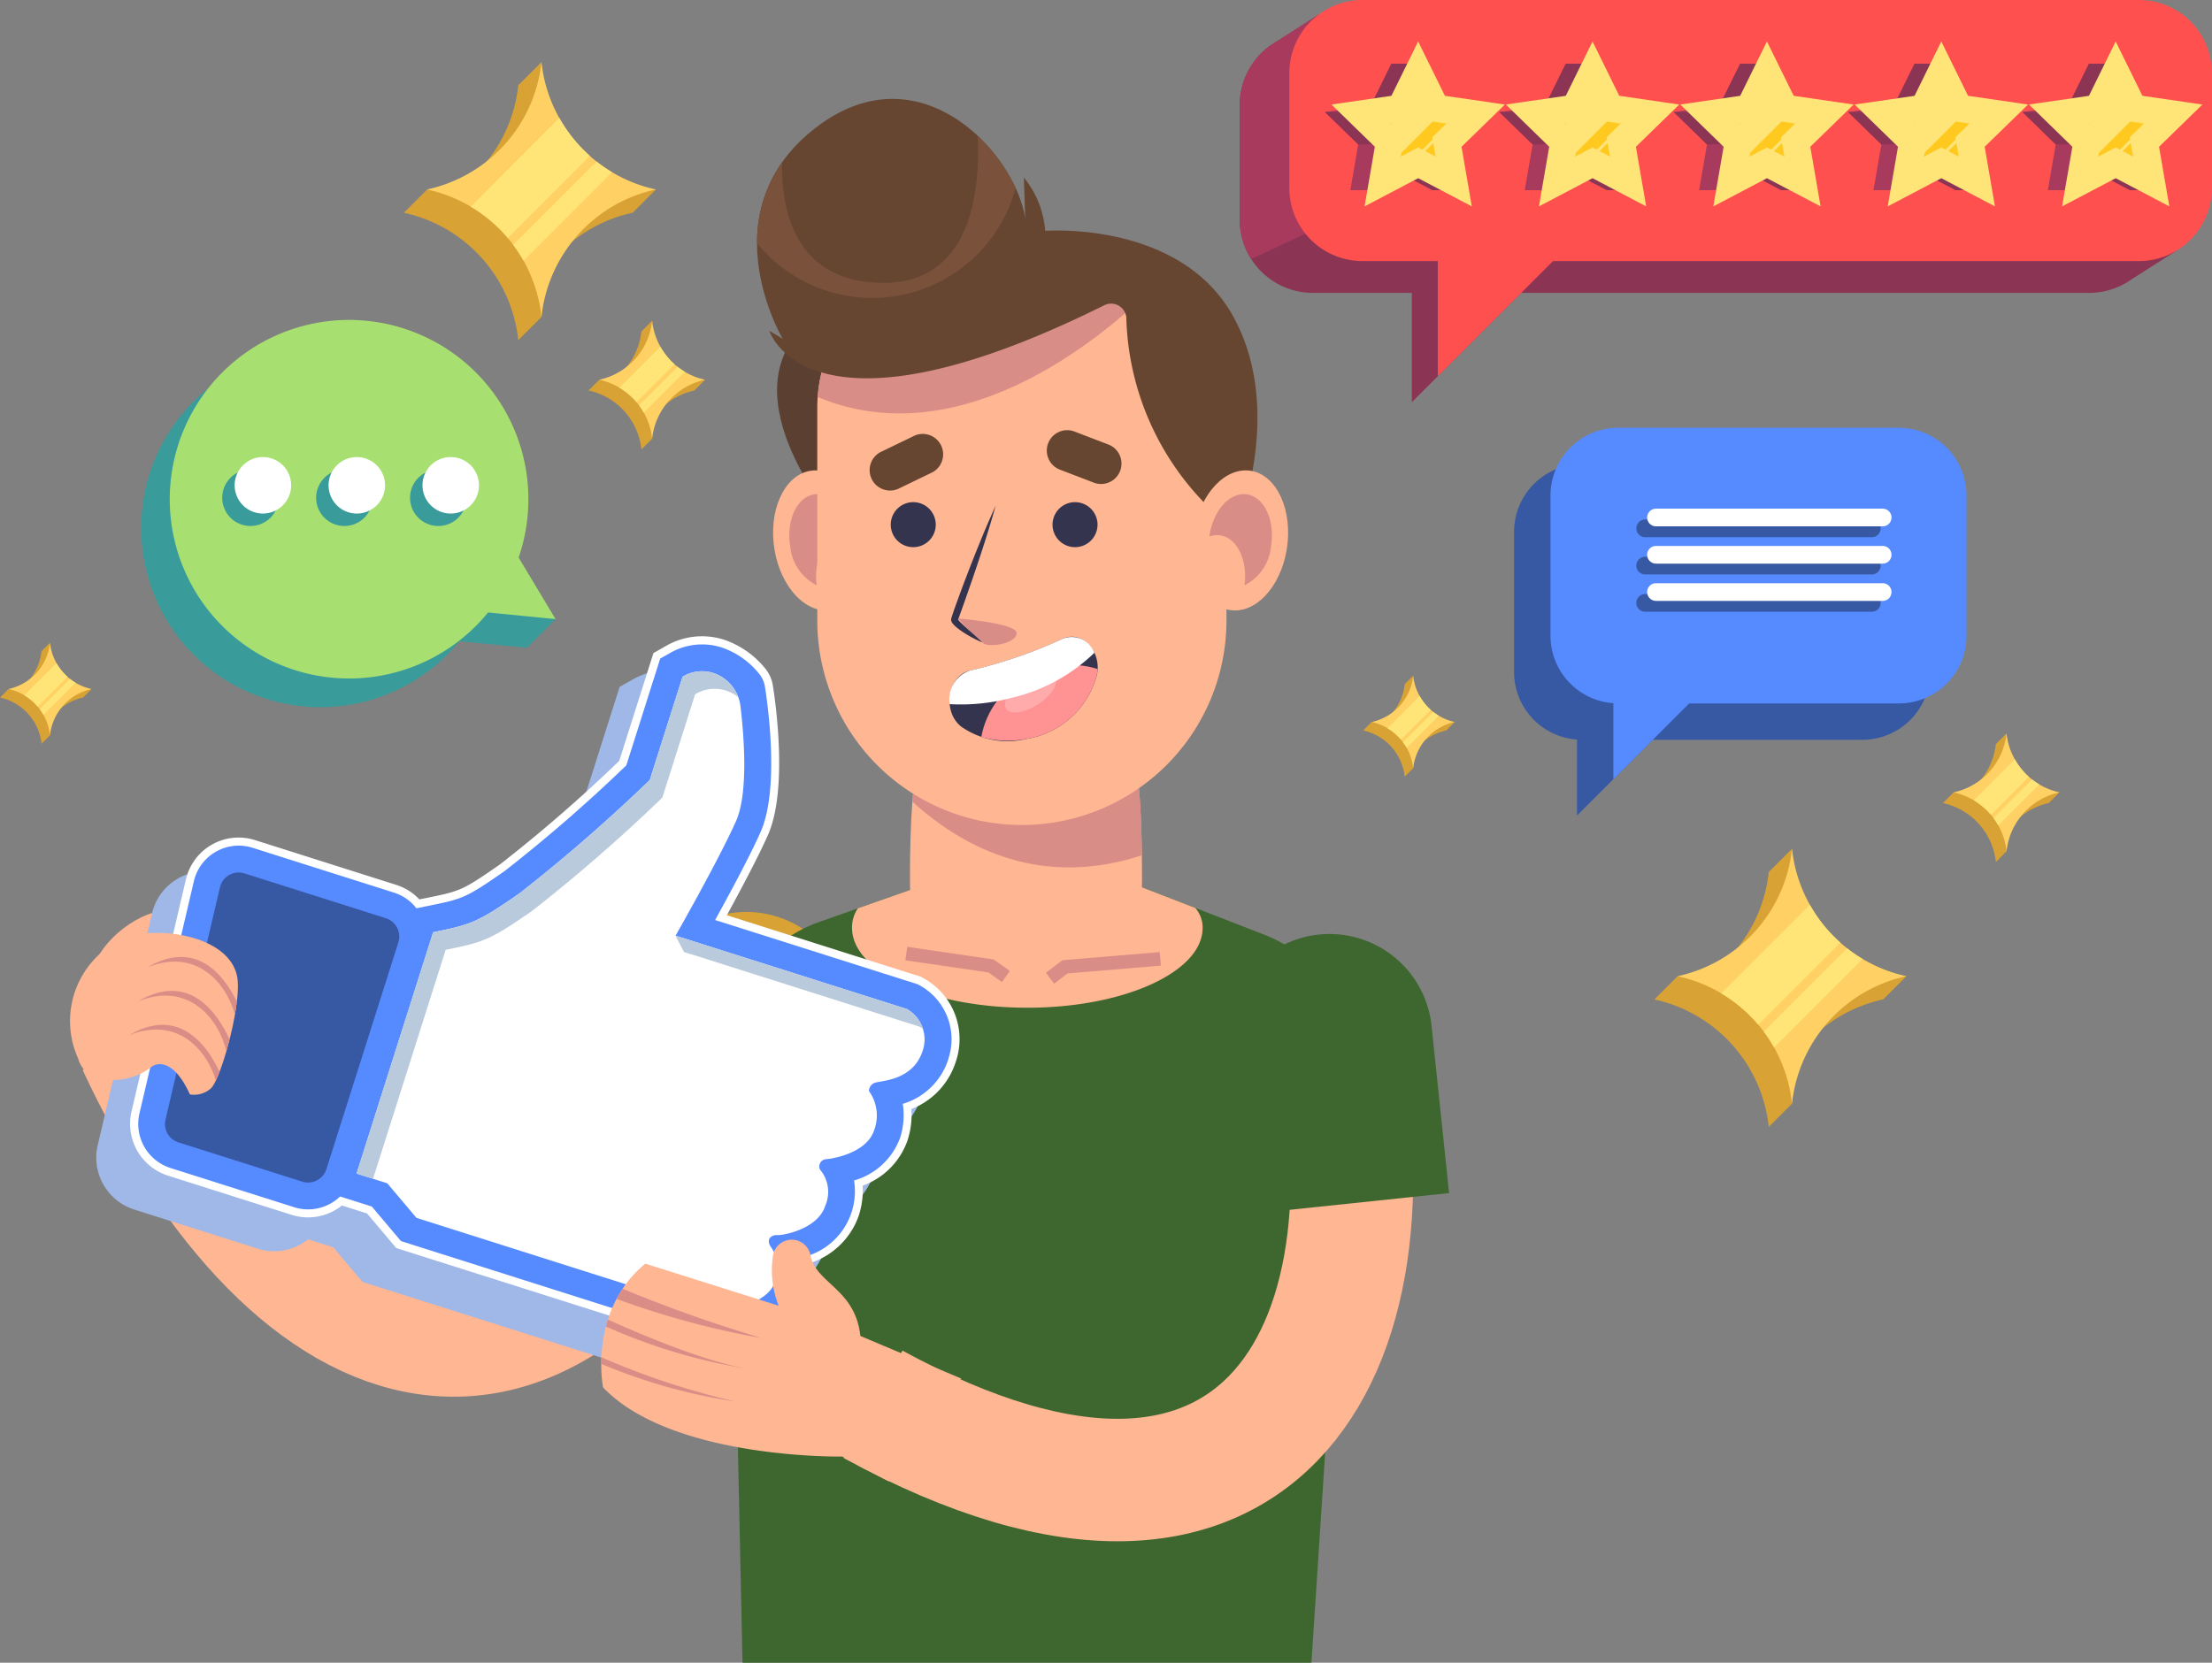 <svg xmlns="http://www.w3.org/2000/svg" xmlns:xlink="http://www.w3.org/1999/xlink" width="162.5" height="122.179" viewBox="0 0 162.5 122.179"><rect x="0" y="0" width="162.5" height="122.179" fill="#808080" stroke="none"/><defs><clipPath id="a"><rect width="162.5" height="122.179" fill="none"/></clipPath></defs><g clip-path="url(#a)"><path d="M412.28,21.325l-1.422-.391a5.348,5.348,0,0,0,.331-1.843V10.653a5.373,5.373,0,0,0-5.373-5.373H353.855l-4.639-1.274-3.283,2.1c-.066.041-.133.081-.2.126l-.031.019h0a5.363,5.363,0,0,0-2.3,4.4v8.439a5.373,5.373,0,0,0,5.373,5.373h57.031a5.344,5.344,0,0,0,3.068-.966h0Z" transform="translate(-252.327 -2.943)" fill="#8c3454"/><path d="M391.044,73.208v9.017l10.54-10.54Z" transform="translate(-287.326 -52.672)" fill="#8c3454"/><path d="M353.855,5.28l-4.639-1.274-3.283,2.1c-.066.041-.133.081-.2.126l-.031.019h0a5.362,5.362,0,0,0-2.3,4.4v8.439a5.343,5.343,0,0,0,.848,2.89l35.581-16.7Z" transform="translate(-252.327 -2.943)" fill="#a83b5d"/><path d="M419.536,19.184H362.5a5.373,5.373,0,0,1-5.373-5.373V5.373A5.373,5.373,0,0,1,362.5,0h57.031a5.373,5.373,0,0,1,5.373,5.373v8.439a5.373,5.373,0,0,1-5.373,5.373" transform="translate(-262.408)" fill="#ff5050"/><path d="M398.237,66.016v9.017l10.54-10.54Z" transform="translate(-292.611 -47.387)" fill="#ff5050"/><path d="M376.739,21.2l-2.365-.344-1.041-3.205h-1.478l-1.509,3.059-3.376.49,2.443,2.381-.577,3.362h1.478l1.568-1.573,2.992,1.573h1.478l-1.324-4.074Z" transform="translate(-269.637 -12.966)" fill="#a83b5d"/><path d="M386.744,42.014l2.594,1.364h1.478L390.4,42.1l-3.746-2.082Z" transform="translate(-284.101 -29.406)" fill="#8c3454"/><path d="M382.684,17.646h-1.478L379.7,20.705h1.478l1.556-2.914Z" transform="translate(-278.988 -12.966)" fill="#8c3454"/><path d="M368.448,31.027H366.97l2.443,2.381h1.478Z" transform="translate(-269.637 -22.798)" fill="#8c3454"/><path d="M378.937,20.7l-1.509-3.059-1.51,3.059-3.375.49,2.443,2.381-.577,3.362,3.019-1.587,3.019,1.587-.577-3.362,2.443-2.381Z" transform="translate(-273.731 -12.966)" fill="#ffc91f"/><path d="M382.389,22.67l-1.3-2.643-1.3,2.643-2.917.424,2.11,2.057-.5,2.9,2.609-1.371,2.609,1.371-.5-2.9,2.111-2.057Z" transform="translate(-276.907 -14.715)" fill="none" stroke="#ffe578" stroke-miterlimit="10" stroke-width="2"/><path d="M383.105,28.472l-.347,2.022,4.409-4.409-.647-.094-.713-1.444-3.322,3.322Z" transform="translate(-281.037 -18.036)" fill="#ffe578"/><path d="M392.317,31.014l-.27-.039-4.481,4.481.653-.343Z" transform="translate(-284.77 -22.759)" fill="#ffe578"/><path d="M425.038,21.2l-2.365-.344-1.041-3.205h-1.478l-1.509,3.059-3.376.49,2.443,2.381-.577,3.362h1.478l1.568-1.573,2.992,1.573h1.478l-1.324-4.074Z" transform="translate(-305.125 -12.966)" fill="#a83b5d"/><path d="M435.042,42.014l2.594,1.364h1.478L438.7,42.1l-3.746-2.082Z" transform="translate(-319.589 -29.406)" fill="#8c3454"/><path d="M430.982,17.646H429.5l-1.509,3.059h1.478l1.556-2.914Z" transform="translate(-314.476 -12.966)" fill="#8c3454"/><path d="M416.746,31.027h-1.478l2.443,2.381h1.478Z" transform="translate(-305.125 -22.798)" fill="#8c3454"/><path d="M427.236,20.7l-1.509-3.059L424.217,20.7l-3.375.49,2.442,2.381-.577,3.362,3.019-1.587,3.019,1.587-.577-3.362,2.443-2.381Z" transform="translate(-309.22 -12.966)" fill="#ffc91f"/><path d="M430.687,22.67l-1.3-2.643-1.3,2.643-2.917.424,2.11,2.057-.5,2.9,2.609-1.371,2.609,1.371-.5-2.9,2.111-2.057Z" transform="translate(-312.395 -14.715)" fill="none" stroke="#ffe578" stroke-miterlimit="10" stroke-width="2"/><path d="M431.4,28.472l-.347,2.022,4.409-4.409-.647-.094-.713-1.444-3.322,3.322Z" transform="translate(-316.525 -18.036)" fill="#ffe578"/><path d="M440.615,31.014l-.27-.039-4.481,4.481.653-.343Z" transform="translate(-320.258 -22.759)" fill="#ffe578"/><path d="M473.336,21.2l-2.365-.344-1.041-3.205h-1.478l-1.51,3.059-3.375.49,2.443,2.381-.577,3.362h1.478l1.568-1.573,2.992,1.573h1.478l-1.324-4.074Z" transform="translate(-340.612 -12.966)" fill="#a83b5d"/><path d="M483.341,42.014l2.594,1.364h1.478L487,42.1l-3.746-2.082Z" transform="translate(-355.077 -29.406)" fill="#8c3454"/><path d="M479.28,17.646H477.8l-1.509,3.059h1.478l1.556-2.914Z" transform="translate(-349.964 -12.966)" fill="#8c3454"/><path d="M465.045,31.027h-1.478l2.443,2.381h1.478Z" transform="translate(-340.613 -22.798)" fill="#8c3454"/><path d="M475.534,20.7l-1.509-3.059-1.51,3.059-3.375.49,2.442,2.381-.577,3.362,3.019-1.587,3.019,1.587-.577-3.362L478.91,21.2Z" transform="translate(-344.708 -12.966)" fill="#ffc91f"/><path d="M478.986,22.67l-1.3-2.643-1.3,2.643-2.917.424,2.11,2.057-.5,2.9,2.609-1.371,2.609,1.371-.5-2.9,2.111-2.057Z" transform="translate(-347.882 -14.715)" fill="none" stroke="#ffe578" stroke-miterlimit="10" stroke-width="2"/><path d="M479.7,28.472l-.347,2.022,4.409-4.409-.647-.094-.713-1.444-3.322,3.322Z" transform="translate(-352.013 -18.036)" fill="#ffe578"/><path d="M488.913,31.014l-.27-.039-4.481,4.481.653-.343Z" transform="translate(-355.746 -22.759)" fill="#ffe578"/><path d="M521.634,21.2l-2.365-.344-1.041-3.205h-1.478l-1.509,3.059-3.376.49,2.443,2.381-.577,3.362h1.478l1.568-1.573,2.992,1.573h1.478l-1.324-4.074Z" transform="translate(-376.1 -12.966)" fill="#a83b5d"/><path d="M531.64,42.014l2.594,1.364h1.478L535.3,42.1l-3.746-2.082Z" transform="translate(-390.566 -29.406)" fill="#8c3454"/><path d="M527.578,17.646H526.1l-1.509,3.059h1.478l1.556-2.914Z" transform="translate(-385.451 -12.966)" fill="#8c3454"/><path d="M513.343,31.027h-1.478l2.443,2.381h1.478Z" transform="translate(-376.101 -22.798)" fill="#8c3454"/><path d="M523.832,20.7l-1.509-3.059L520.813,20.7l-3.376.49,2.443,2.381-.577,3.362,3.019-1.587,3.019,1.587-.577-3.362,2.443-2.381Z" transform="translate(-380.195 -12.966)" fill="#ffc91f"/><path d="M527.284,22.67l-1.3-2.643-1.3,2.643-2.917.424,2.11,2.057-.5,2.9,2.609-1.371,2.609,1.371-.5-2.9,2.111-2.057Z" transform="translate(-383.37 -14.715)" fill="none" stroke="#ffe578" stroke-miterlimit="10" stroke-width="2"/><path d="M528,28.472l-.347,2.022,4.409-4.409-.647-.094-.713-1.444-3.322,3.322Z" transform="translate(-387.501 -18.036)" fill="#ffe578"/><path d="M537.212,31.014l-.27-.039-4.481,4.481.653-.343Z" transform="translate(-391.234 -22.759)" fill="#ffe578"/><path d="M569.933,21.2l-2.365-.344-1.041-3.205h-1.478l-1.509,3.059-3.375.49,2.442,2.381-.577,3.362h1.478l1.568-1.573,2.992,1.573h1.478l-1.324-4.074Z" transform="translate(-411.589 -12.966)" fill="#a83b5d"/><path d="M579.938,42.014l2.594,1.364h1.478L583.6,42.1l-3.746-2.082Z" transform="translate(-426.054 -29.406)" fill="#8c3454"/><path d="M575.877,17.646H574.4l-1.509,3.059h1.478l1.556-2.914Z" transform="translate(-420.939 -12.966)" fill="#8c3454"/><path d="M561.641,31.027h-1.478l2.443,2.381h1.478Z" transform="translate(-411.589 -22.798)" fill="#8c3454"/><path d="M572.131,20.7l-1.509-3.059L569.112,20.7l-3.375.49,2.442,2.381-.577,3.362,3.019-1.587,3.019,1.587-.577-3.362,2.443-2.381Z" transform="translate(-415.684 -12.966)" fill="#ffc91f"/><path d="M575.582,22.67l-1.3-2.643-1.3,2.643-2.917.424,2.11,2.057-.5,2.9,2.609-1.371,2.609,1.371-.5-2.9,2.111-2.057Z" transform="translate(-418.858 -14.715)" fill="none" stroke="#ffe578" stroke-miterlimit="10" stroke-width="2"/><path d="M576.3,28.472l-.347,2.022,4.409-4.409-.647-.094L579,24.547l-3.322,3.322Z" transform="translate(-422.989 -18.036)" fill="#ffe578"/><path d="M585.51,31.014l-.27-.039-4.481,4.481.653-.343Z" transform="translate(-426.722 -22.759)" fill="#ffe578"/><path d="M471.97,244.5l-2.741-3.185-.908-4.531v-1.65l-1.709,1.709a10.725,10.725,0,0,1-4.743,7.818l-1.953-.16-1.709,1.709a10.741,10.741,0,0,1,8.405,9.366l1.709-1.709.3-3.5a10.741,10.741,0,0,1,6.4-4.16l1.709-1.709Z" transform="translate(-336.674 -172.768)" fill="#d8a235"/><path d="M473.056,235.134a10.741,10.741,0,0,1-8.405,9.366,10.741,10.741,0,0,1,8.405,9.366,10.741,10.741,0,0,1,8.405-9.366,10.741,10.741,0,0,1-8.405-9.366" transform="translate(-341.41 -172.768)" fill="#ffd064"/><path d="M494.633,262.707l-6.123,6.123a10.7,10.7,0,0,1,.757,1.161l6.5-6.5a10.73,10.73,0,0,1-1.136-.782" transform="translate(-358.94 -193.028)" fill="#ffe578"/><path d="M483.255,250.672l-6.508,6.508a10.782,10.782,0,0,1,2.717,2.3l6.03-6.03a10.771,10.771,0,0,1-2.239-2.779" transform="translate(-350.297 -184.185)" fill="#ffe578"/><path d="M125.619,26.542l-2.741-3.185-.908-4.531v-1.65l-1.709,1.709a10.725,10.725,0,0,1-4.743,7.818l-1.952-.16-1.709,1.709a10.741,10.741,0,0,1,8.405,9.367l1.709-1.709.3-3.5a10.741,10.741,0,0,1,6.4-4.161l1.709-1.709Z" transform="translate(-82.187 -12.62)" fill="#d8a235"/><path d="M126.7,17.176a10.741,10.741,0,0,1-8.405,9.366,10.741,10.741,0,0,1,8.405,9.366,10.741,10.741,0,0,1,8.405-9.366,10.741,10.741,0,0,1-8.405-9.366" transform="translate(-86.922 -12.62)" fill="#ffd064"/><path d="M148.282,44.749l-6.123,6.123a10.707,10.707,0,0,1,.757,1.161l6.5-6.5a10.764,10.764,0,0,1-1.136-.782" transform="translate(-104.454 -32.88)" fill="#ffe578"/><path d="M136.9,32.714,130.4,39.222a10.783,10.783,0,0,1,2.717,2.3l6.03-6.03a10.771,10.771,0,0,1-2.239-2.779" transform="translate(-95.811 -24.037)" fill="#ffe578"/><path d="M382.572,190.61l-1-1.157-.33-1.645v-.6l-.621.621a3.894,3.894,0,0,1-1.722,2.839l-.709-.058-.621.621a3.9,3.9,0,0,1,3.052,3.4l.621-.621.109-1.27a3.9,3.9,0,0,1,2.322-1.511l.621-.621Z" transform="translate(-277.428 -137.555)" fill="#d8a235"/><path d="M382.967,187.209a3.9,3.9,0,0,1-3.052,3.4,3.9,3.9,0,0,1,3.052,3.4,3.9,3.9,0,0,1,3.052-3.4,3.9,3.9,0,0,1-3.052-3.4" transform="translate(-279.149 -137.555)" fill="#ffd064"/><path d="M390.8,197.221l-2.223,2.224a3.963,3.963,0,0,1,.275.421l2.361-2.361a3.885,3.885,0,0,1-.413-.284" transform="translate(-285.514 -144.911)" fill="#ffe578"/><path d="M386.67,192.851l-2.363,2.363a3.916,3.916,0,0,1,.987.835l2.189-2.19a3.919,3.919,0,0,1-.813-1.009" transform="translate(-282.376 -141.7)" fill="#ffe578"/><path d="M169.351,93.205l-1.268-1.473-.42-2.1v-.763l-.79.791a4.961,4.961,0,0,1-2.194,3.616l-.9-.074-.79.791a4.968,4.968,0,0,1,3.888,4.332l.79-.79.139-1.617A4.966,4.966,0,0,1,170.76,94l.791-.791Z" transform="translate(-119.756 -65.301)" fill="#d8a235"/><path d="M169.853,88.873a4.968,4.968,0,0,1-3.888,4.332,4.968,4.968,0,0,1,3.888,4.332,4.968,4.968,0,0,1,3.888-4.332,4.968,4.968,0,0,1-3.888-4.332" transform="translate(-121.945 -65.301)" fill="#ffd064"/><path d="M179.833,101.626,177,104.458a4.971,4.971,0,0,1,.35.537l3.007-3.007a4.971,4.971,0,0,1-.525-.362" transform="translate(-130.054 -74.671)" fill="#ffe578"/><path d="M174.57,96.059l-3.01,3.01a4.992,4.992,0,0,1,1.257,1.064l2.789-2.789a4.977,4.977,0,0,1-1.035-1.285" transform="translate(-126.056 -70.581)" fill="#ffe578"/><path d="M544.491,207.518l-1.268-1.473-.42-2.1v-.763l-.79.791a4.961,4.961,0,0,1-2.194,3.616l-.9-.074-.79.79a4.968,4.968,0,0,1,3.888,4.332l.79-.79.139-1.617a4.969,4.969,0,0,1,2.958-1.924l.791-.79Z" transform="translate(-395.396 -149.294)" fill="#d8a235"/><path d="M544.992,203.186a4.968,4.968,0,0,1-3.888,4.332,4.968,4.968,0,0,1,3.888,4.332,4.968,4.968,0,0,1,3.888-4.332,4.968,4.968,0,0,1-3.888-4.332" transform="translate(-397.585 -149.294)" fill="#ffd064"/><path d="M554.973,215.939l-2.832,2.832a4.972,4.972,0,0,1,.35.537L555.5,216.3a5,5,0,0,1-.525-.362" transform="translate(-405.694 -158.665)" fill="#ffe578"/><path d="M549.711,210.372l-3.01,3.01a4.981,4.981,0,0,1,1.257,1.064l2.789-2.789a4.967,4.967,0,0,1-1.035-1.285" transform="translate(-401.697 -154.574)" fill="#ffe578"/><path d="M5,181.476l-1-1.157-.33-1.645v-.6l-.621.621a3.894,3.894,0,0,1-1.722,2.839l-.709-.058L0,182.1a3.9,3.9,0,0,1,3.052,3.4l.621-.621.109-1.27A3.9,3.9,0,0,1,6.1,182.1l.621-.621Z" transform="translate(0 -130.843)" fill="#d8a235"/><path d="M5.392,178.074a3.9,3.9,0,0,1-3.052,3.4,3.9,3.9,0,0,1,3.052,3.4,3.9,3.9,0,0,1,3.052-3.4,3.9,3.9,0,0,1-3.052-3.4" transform="translate(-1.719 -130.843)" fill="#ffd064"/><path d="M13.227,188.087,11,190.31a3.909,3.909,0,0,1,.275.421l2.361-2.361a3.883,3.883,0,0,1-.413-.284" transform="translate(-8.085 -138.2)" fill="#ffe578"/><path d="M9.1,183.717,6.732,186.08a3.911,3.911,0,0,1,.987.835l2.19-2.19a3.919,3.919,0,0,1-.813-1.009" transform="translate(-4.946 -134.989)" fill="#ffe578"/><path d="M27.081,255.628c1.045-1.956,4.131-4.147,6.367-3.253s.581,3.667.581,3.667Z" transform="translate(-19.898 -185.285)" fill="#ffb692"/><path d="M83.305,289.72c-14.418,32.095-33.82,23.66-45.023-.414" transform="translate(-28.128 -212.572)" fill="none" stroke="#ffb692" stroke-miterlimit="10" stroke-width="9"/><path d="M176.493,274.579l-13.907-5.82,4.737-11.319a7.538,7.538,0,1,1,13.907,5.82Z" transform="translate(-119.463 -185.757)" fill="#d8a235"/><path d="M202.5,298.168h41.794l2.726-41.722a10.155,10.155,0,0,0-6.229-11.791l-9.647-3.74a20.692,20.692,0,0,0-14.336-.228l-8.638,3.036a10.156,10.156,0,0,0-6.592,11.645Z" transform="translate(-147.952 -175.989)" fill="#3d672f"/><path d="M261.751,246.14a2.22,2.22,0,0,0-.536-1.456l-4.629-1.795c-.255-.1-.513-.191-.772-.28a55.964,55.964,0,0,0-7.479-.406c-1.91,0-3.682.051-5.256.186-.278.085-.555.175-.83.271l-5.823,2.046a2.468,2.468,0,0,0-.434,1.432c0,3.244,5.766,5.874,12.879,5.874s12.879-2.63,12.879-5.874" transform="translate(-173.4 -177.963)" fill="#ffb692"/><path d="M269.076,210.306c0-19.548-3.817-9.389-8.525-9.389s-8.525-8.9-8.525,9.389c0,6.851,3.817,6.259,8.525,6.259s8.525.592,8.525-6.259" transform="translate(-185.179 -145.688)" fill="#ffb692"/><path d="M252.7,204.6c.8-10.465,4.235-3.679,8.348-3.679,4.559,0,8.282-9.524,8.514,7.617-7.285,2.382-12.937-.383-16.862-3.939" transform="translate(-185.672 -145.689)" fill="#d88d87"/><path d="M251.023,264.185l6.219.907,1.1.777" transform="translate(-184.443 -194.114)" fill="none" stroke="#d88d87" stroke-miterlimit="10" stroke-width="1"/><path d="M290.832,267.075l1.1-.842,7-.583" transform="translate(-213.693 -195.191)" fill="none" stroke="#d88d87" stroke-miterlimit="10" stroke-width="1"/><path d="M46.226,230.622l-2.146-2.541-1.846-.586a3.976,3.976,0,0,1-3.69.689l-9.1-2.885a4,4,0,0,1-2.669-4.7l4-17.071a3.976,3.976,0,0,1,5.073-2.883l10.384,3.294a3.946,3.946,0,0,1,1.69,1.064l.5-.1c2.5-.509,2.649-.539,5.42-2.469a109.63,109.63,0,0,0,8.765-7.61l2.512-7.919.876-.5a5.3,5.3,0,0,1,4.308-.485,6.62,6.62,0,0,1,3.109,2.218,2.574,2.574,0,0,1,.477,1.129c.2,1.252,1.121,7.666-.36,11.011-.709,1.6-1.972,3.979-3.018,5.889l14.246,4.519.217.118a5.106,5.106,0,0,1,2.373,6.079,5.527,5.527,0,0,1-3.279,3.527,6.086,6.086,0,0,1-.284,2.309,5.446,5.446,0,0,1-3.294,3.318,6.041,6.041,0,0,1-.3,2.243,5.609,5.609,0,0,1-3.4,3.39,6.124,6.124,0,0,1-.4,2.435c-.966,2.718-4.841,3.638-6.006,3.856l-.633.118Z" transform="translate(-19.601 -136.427)" fill="#a0b8e8"/><path d="M55.6,221.246l-2.146-2.541-1.846-.586a3.976,3.976,0,0,1-3.69.689l-9.1-2.885a4,4,0,0,1-2.669-4.7l4-17.071a3.976,3.976,0,0,1,5.073-2.883l10.384,3.294a3.948,3.948,0,0,1,1.69,1.064l.5-.1c2.5-.509,2.649-.539,5.42-2.469a109.631,109.631,0,0,0,8.765-7.61l2.512-7.919.876-.5a5.3,5.3,0,0,1,4.308-.485,6.62,6.62,0,0,1,3.109,2.218,2.574,2.574,0,0,1,.477,1.129c.2,1.252,1.121,7.666-.36,11.011-.709,1.6-1.972,3.979-3.018,5.889l14.246,4.519.217.118a5.106,5.106,0,0,1,2.373,6.079,5.527,5.527,0,0,1-3.279,3.527,6.086,6.086,0,0,1-.284,2.309,5.447,5.447,0,0,1-3.294,3.319,6.04,6.04,0,0,1-.3,2.242,5.609,5.609,0,0,1-3.4,3.39,6.124,6.124,0,0,1-.4,2.435c-.966,2.718-4.841,3.638-6.006,3.856l-.633.118Z" transform="translate(-26.49 -129.538)" fill="#fff"/><path d="M97.8,208.977a4.516,4.516,0,0,0-2.092-5.381l-.167-.091-14.878-4.72c1.058-1.916,2.554-4.693,3.343-6.474,1.414-3.193.512-9.455.316-10.678a1.972,1.972,0,0,0-.367-.869,5.993,5.993,0,0,0-2.814-2.008,4.722,4.722,0,0,0-3.838.436l-.674.381-2.488,7.844a112.4,112.4,0,0,1-8.944,7.771c-2.872,2-3.081,2.043-5.64,2.564l-.837.17a3.364,3.364,0,0,0-1.646-1.15l-10.384-3.294a3.384,3.384,0,0,0-4.318,2.454l-4,17.072a3.4,3.4,0,0,0,2.271,4l9.1,2.885a3.387,3.387,0,0,0,3.372-.79l2.327.738,2.146,2.54,23.222,7.367.487-.091c1.086-.2,4.7-1.053,5.557-3.473a5.13,5.13,0,0,0,.318-2.631,4.992,4.992,0,0,0,3.7-5.627,5.066,5.066,0,0,0,3.372-3.109,5.376,5.376,0,0,0,.206-2.521,5.006,5.006,0,0,0,3.357-3.315" transform="translate(-28.129 -131.18)" fill="#568aff"/><path d="M104.384,205.151,98.76,222.879l2.253.715,2.146,2.54,22.207,7.045s3.514-.656,4.062-2.195a2.611,2.611,0,0,0-.254-2.737c-.365-.617.13-.874.5-.844s2.966-.417,3.519-2.16a2.543,2.543,0,0,0-.395-2.664.543.543,0,0,1,.416-.754c.294,0,3.011-.373,3.573-2.143a3.065,3.065,0,0,0-.389-2.868.668.668,0,0,1,.587-.641c.6-.133,2.71-.262,3.366-2.327a2.573,2.573,0,0,0-1.157-3.053l-17-5.394s3.193-5.6,4.443-8.42c.926-2.091.574-6.337.33-8.4a2.94,2.94,0,0,0-2.1-2.513,2.763,2.763,0,0,0-2.159.305l-2.408,7.59a122.718,122.718,0,0,1-9.543,8.308c-3.145,2.19-3.6,2.313-6.374,2.878" transform="translate(-72.565 -136.645)" fill="#fff"/><path d="M51.551,241.787l10.384,3.294a1.412,1.412,0,0,1,.919,1.773l-5.286,16.663a1.412,1.412,0,0,1-1.773.919l-9.1-2.885a1.412,1.412,0,0,1-.948-1.668l4-17.071a1.412,1.412,0,0,1,1.8-1.024" transform="translate(-33.589 -177.608)" fill="#3758a3"/><path d="M205.308,266.085a2.771,2.771,0,0,0-1.192-1.473l-15.507-4.919v0l-1.5-.472.622,1.2.5.158,0-.006,16.8,5.331a2.222,2.222,0,0,1,.269.184" transform="translate(-137.484 -190.465)" fill="#bacadd"/><path d="M124.867,186.069a2.763,2.763,0,0,0-2.159.305l-2.408,7.59a122.718,122.718,0,0,1-9.543,8.308c-3.145,2.19-3.6,2.313-6.374,2.878l-5.624,17.728,1.21.384,5.337-16.823c2.777-.565,3.229-.688,6.374-2.878a122.718,122.718,0,0,0,9.543-8.308l2.408-7.59a2.747,2.747,0,0,1,3.162.21,2.891,2.891,0,0,0-1.926-1.8" transform="translate(-72.565 -136.645)" fill="#bacadd"/><path d="M187.651,361.185l-3.424-1.827s-12.508.224-17.563-5.083c0,0-1.112-5.616,3.105-9.091l9.792,3.089a7.136,7.136,0,0,1-.408-3.722,1.4,1.4,0,0,1,2.735-.053c0,.02.008.041.012.062.4,2.092,3.291,2.458,3.666,5.934l7.4,3.126Z" transform="translate(-122.362 -252.328)" fill="#ffb692"/><path d="M167.979,365.578c-.054.172-.1.342-.146.512a41.758,41.758,0,0,0,10.485,3.117c-3.335-.528-8.59-2.833-10.338-3.629" transform="translate(-123.318 -268.614)" fill="#d88d87"/><path d="M207.363,379.26q.181.029.355.05c-.088-.012-.206-.028-.355-.05" transform="translate(-152.363 -278.667)" fill="#d88d87"/><path d="M171.22,357.051a8.492,8.492,0,0,0-.442.741,61.611,61.611,0,0,0,10.647,2.878,104.357,104.357,0,0,1-10.205-3.619" transform="translate(-125.482 -262.349)" fill="#d88d87"/><path d="M208.7,379.449l.181.023c-.059-.006-.12-.015-.181-.023" transform="translate(-153.346 -278.806)" fill="#d88d87"/><path d="M166.545,376.023q-.011.252-.012.483a40.477,40.477,0,0,0,9.8,2.758,55.866,55.866,0,0,1-9.791-3.241" transform="translate(-122.363 -276.289)" fill="#d88d87"/><path d="M20.043,267.682a2.11,2.11,0,0,0,1.185,1.378,4.678,4.678,0,0,0,4.243-.8s1.371-1.033,2.778,2.053a1.838,1.838,0,0,0,1.541-.438c.738-.635,2.355-6.44,1.912-8.317-.75-3.177-6.576-3.689-8.589-2.582a6.659,6.659,0,0,0-3.071,8.7" transform="translate(-14.301 -189.897)" fill="#ffb692"/><path d="M42.113,288.011c.086-.181.176-.394.267-.633-.912-1.964-2.993-4.845-6.652-2.689,3.478-1.408,5.683.987,6.385,3.322" transform="translate(-26.252 -208.617)" fill="#d88d87"/><path d="M44.759,278.941c.079-.275.156-.56.23-.85-.881-1.963-2.973-5.009-6.707-2.809,3.646-1.476,5.894,1.228,6.477,3.659" transform="translate(-28.128 -201.705)" fill="#d88d87"/><path d="M40.836,265.874c3.549-1.437,5.773,1.087,6.426,3.465.058-.328.105-.648.141-.953-.952-1.953-3.018-4.6-6.568-2.511" transform="translate(-30.005 -194.793)" fill="#d88d87"/><path d="M241.821,309.739c29.235,15.974,39.333-5.2,33.675-28.632" transform="translate(-177.682 -206.548)" fill="none" stroke="#ffb692" stroke-miterlimit="10" stroke-width="9"/><path d="M356.173,278.029,341.18,279.6,339.9,267.4a7.538,7.538,0,1,1,14.993-1.57Z" transform="translate(-249.718 -190.358)" fill="#3d672f"/><path d="M64.831,113.717a13.164,13.164,0,1,0-2.364,4.405l4.958.486,2.112-2.112Z" transform="translate(-28.723 -71.006)" fill="#3a9b9b"/><path d="M75.386,110.647l-2.713-4.522a13.173,13.173,0,1,0-2.245,4.036Z" transform="translate(-34.573 -65.156)" fill="#a7e070"/><path d="M63.623,130.078a2.075,2.075,0,1,0,2.075,2.075,2.075,2.075,0,0,0-2.075-2.075" transform="translate(-45.223 -95.577)" fill="#3a9b9b"/><path d="M89.634,130.078a2.075,2.075,0,1,0,2.075,2.075,2.075,2.075,0,0,0-2.075-2.075" transform="translate(-64.335 -95.577)" fill="#3a9b9b"/><path d="M115.645,130.078a2.075,2.075,0,1,0,2.075,2.075,2.075,2.075,0,0,0-2.075-2.075" transform="translate(-83.447 -95.577)" fill="#3a9b9b"/><path d="M67.072,126.629a2.075,2.075,0,1,0,2.075,2.075,2.075,2.075,0,0,0-2.075-2.075" transform="translate(-47.758 -93.043)" fill="#fff"/><path d="M93.083,126.629a2.075,2.075,0,1,0,2.075,2.075,2.075,2.075,0,0,0-2.075-2.075" transform="translate(-66.87 -93.043)" fill="#fff"/><path d="M119.094,126.629a2.075,2.075,0,1,0,2.075,2.075,2.075,2.075,0,0,0-2.075-2.075" transform="translate(-85.982 -93.043)" fill="#fff"/><path d="M218.776,86.109c-8.15,4.772.294,14.9.294,14.9Z" transform="translate(-158.143 -63.27)" fill="#5b4031"/><path d="M221.047,134.816c.457,2.82-.7,5.4-2.584,5.753s-3.783-1.639-4.24-4.459.7-5.4,2.584-5.753,3.783,1.639,4.24,4.459" transform="translate(-157.331 -95.752)" fill="#ffb692"/><path d="M222.356,139.939a1.613,1.613,0,0,1,.852.076c-.006-.047-.01-.093-.018-.14-.3-1.863-1.556-3.182-2.8-2.946s-2.009,1.938-1.707,3.8a3.557,3.557,0,0,0,1.948,2.869c-.242-1.807.512-3.431,1.725-3.66" transform="translate(-160.632 -100.591)" fill="#d88d87"/><path d="M244.715,72.237h-7.586A10.8,10.8,0,0,0,226.365,83V98.669a15.03,15.03,0,0,0,30.06,0V83.947a11.745,11.745,0,0,0-11.71-11.71" transform="translate(-166.325 -53.077)" fill="#ffb692"/><path d="M226.476,82.248c9.587,4.019,19.4-2.858,24.7-8.105a11.617,11.617,0,0,0-6.38-1.907H237.21a10.8,10.8,0,0,0-10.734,10.012" transform="translate(-166.407 -53.077)" fill="#d88d87"/><path d="M236.816,43.541a1.124,1.124,0,0,0-1.627-.969c-21.835,10.862-24.6,1.876-24.6,1.876l.979.587s-5.482-9.2,2.252-15.37,14.88,1.762,15.566,6.559l-.1-3.035a7,7,0,0,1,1.566,3.916s9.888-.783,13.8,6.265.2,15.761.2,15.761a20.315,20.315,0,0,1-8.04-15.592" transform="translate(-154.069 -20.141)" fill="#664631"/><path d="M293.559,123.1l-2.487-.954a1.5,1.5,0,1,1,1.073-2.8l2.487.954a1.5,1.5,0,0,1-1.073,2.8" transform="translate(-213.164 -87.619)" fill="#664631"/><path d="M245.667,122.962l-2.4,1.16a1.5,1.5,0,1,1-1.3-2.7l2.4-1.16a1.5,1.5,0,0,1,1.3,2.7" transform="translate(-177.167 -88.257)" fill="#664631"/><path d="M265.421,171.37s4.268.33,4.285,1.065-1.891,1.086-2.416.77a15.521,15.521,0,0,1-1.869-1.836" transform="translate(-195.022 -125.917)" fill="#d88d87"/><path d="M250.019,140.774a1.653,1.653,0,1,1-1.653-1.653,1.653,1.653,0,0,1,1.653,1.653" transform="translate(-181.276 -102.221)" fill="#34344f"/><path d="M294.83,140.774a1.653,1.653,0,1,1-1.653-1.653,1.653,1.653,0,0,1,1.653,1.653" transform="translate(-214.202 -102.221)" fill="#34344f"/><path d="M266.693,140.011c-.521,1.869-1.127,3.706-1.755,5.535-.315.913-.636,1.828-.965,2.731l-.054.155c0,.008-.011.043,0-.007a.129.129,0,0,0-.006-.051c0-.01,0,0,.008.019a1.381,1.381,0,0,0,.2.232c.163.159.337.324.517.48.356.321.724.636,1.076.98a8.682,8.682,0,0,1-1.3-.68,5.756,5.756,0,0,1-.607-.435,1.811,1.811,0,0,1-.295-.3.541.541,0,0,1-.076-.14.329.329,0,0,1-.02-.139.283.283,0,0,1,.017-.094l.059-.19c.149-.465.319-.916.485-1.372s.332-.909.507-1.36q.515-1.356,1.065-2.7c.366-.9.746-1.787,1.152-2.668" transform="translate(-193.542 -102.875)" fill="#34344f"/><path d="M330.4,134.816c-.457,2.82.7,5.4,2.584,5.753s3.783-1.639,4.24-4.459-.7-5.4-2.584-5.753-3.783,1.639-4.24,4.459" transform="translate(-242.693 -95.752)" fill="#ffb692"/><path d="M335.827,139.939a1.612,1.612,0,0,0-.852.076c.006-.047.01-.093.018-.14.3-1.863,1.556-3.182,2.8-2.946s2.009,1.938,1.707,3.8a3.557,3.557,0,0,1-1.948,2.869c.242-1.807-.512-3.431-1.725-3.66" transform="translate(-246.128 -100.591)" fill="#d88d87"/><path d="M228.684,41.464a12.58,12.58,0,0,0-2.783-3.831c.189,4.15-.508,11.007-7.229,10.8-6.174-.188-7.2-5.246-7.15-8.845a10.106,10.106,0,0,0-1.832,5.937,10.908,10.908,0,0,0,18.994-4.062" transform="translate(-154.073 -27.651)" fill="#7a513b"/><path d="M264.5,178.9a35.15,35.15,0,0,0,6.785-2.322c1.566-.75,3.137,1.193,2.422,3.025a6.39,6.39,0,0,1-5.016,4.308,5.927,5.927,0,0,1-4.82-.886c-1.426-1.1-1.013-3.733.628-4.125" transform="translate(-193.245 -129.624)" fill="#34344f"/><path d="M275.159,189.653a6.388,6.388,0,0,0,5.016-4.307,2.555,2.555,0,0,0,.169-.822,6.49,6.49,0,0,0-4.138.084,6.32,6.32,0,0,0-4.4,4.9s0,.008,0,.012a7.137,7.137,0,0,0,3.353.132" transform="translate(-199.714 -135.364)" fill="#ff9292"/><path d="M278.443,189.164c.314.453,1.373.292,2.363-.361s1.539-1.548,1.225-2-1.373-.292-2.364.361-1.539,1.548-1.224,2" transform="translate(-204.525 -137.066)" fill="#ffabab"/><path d="M264.5,178.9a35.148,35.148,0,0,0,6.785-2.322,1.765,1.765,0,0,1,2.358,1.017,12.969,12.969,0,0,1-5.995,3.287,14.547,14.547,0,0,1-4.634.484A2.236,2.236,0,0,1,264.5,178.9" transform="translate(-193.249 -129.625)" fill="#fff"/><path d="M444.946,128.6h-20.61a4.975,4.975,0,0,0-4.975,4.975v10.305a4.972,4.972,0,0,0,4.62,4.957v5.585l5.567-5.567h15.4a4.975,4.975,0,0,0,4.975-4.975V133.579a4.975,4.975,0,0,0-4.975-4.975" transform="translate(-308.132 -94.494)" fill="#3758a3"/><path d="M455.031,118.52H434.42a4.975,4.975,0,0,0-4.975,4.975V133.8a4.972,4.972,0,0,0,4.62,4.957v5.585l5.568-5.567h15.4a4.975,4.975,0,0,0,4.975-4.975V123.495a4.975,4.975,0,0,0-4.975-4.975" transform="translate(-315.542 -87.084)" fill="#568aff"/><path d="M453.223,144.579h0a.649.649,0,0,0,.649.649h16.65a.649.649,0,0,0,0-1.3h-16.65a.649.649,0,0,0-.649.649" transform="translate(-333.013 -105.755)" fill="#3758a3"/><path d="M453.871,155.554h16.65a.649.649,0,0,0,0-1.3h-16.65a.649.649,0,0,0,0,1.3" transform="translate(-333.012 -113.342)" fill="#3758a3"/><path d="M453.871,165.88h16.65a.649.649,0,0,0,0-1.3h-16.65a.649.649,0,0,0,0,1.3" transform="translate(-333.012 -120.929)" fill="#3758a3"/><path d="M456.223,141.579h0a.649.649,0,0,0,.649.649h16.65a.649.649,0,0,0,0-1.3h-16.65a.649.649,0,0,0-.649.649" transform="translate(-335.217 -103.551)" fill="#fff"/><path d="M456.871,152.554h16.65a.649.649,0,0,0,0-1.3h-16.65a.649.649,0,1,0,0,1.3" transform="translate(-335.216 -111.138)" fill="#fff"/><path d="M456.871,162.88h16.65a.649.649,0,0,0,0-1.3h-16.65a.649.649,0,1,0,0,1.3" transform="translate(-335.216 -118.725)" fill="#fff"/></g></svg>
